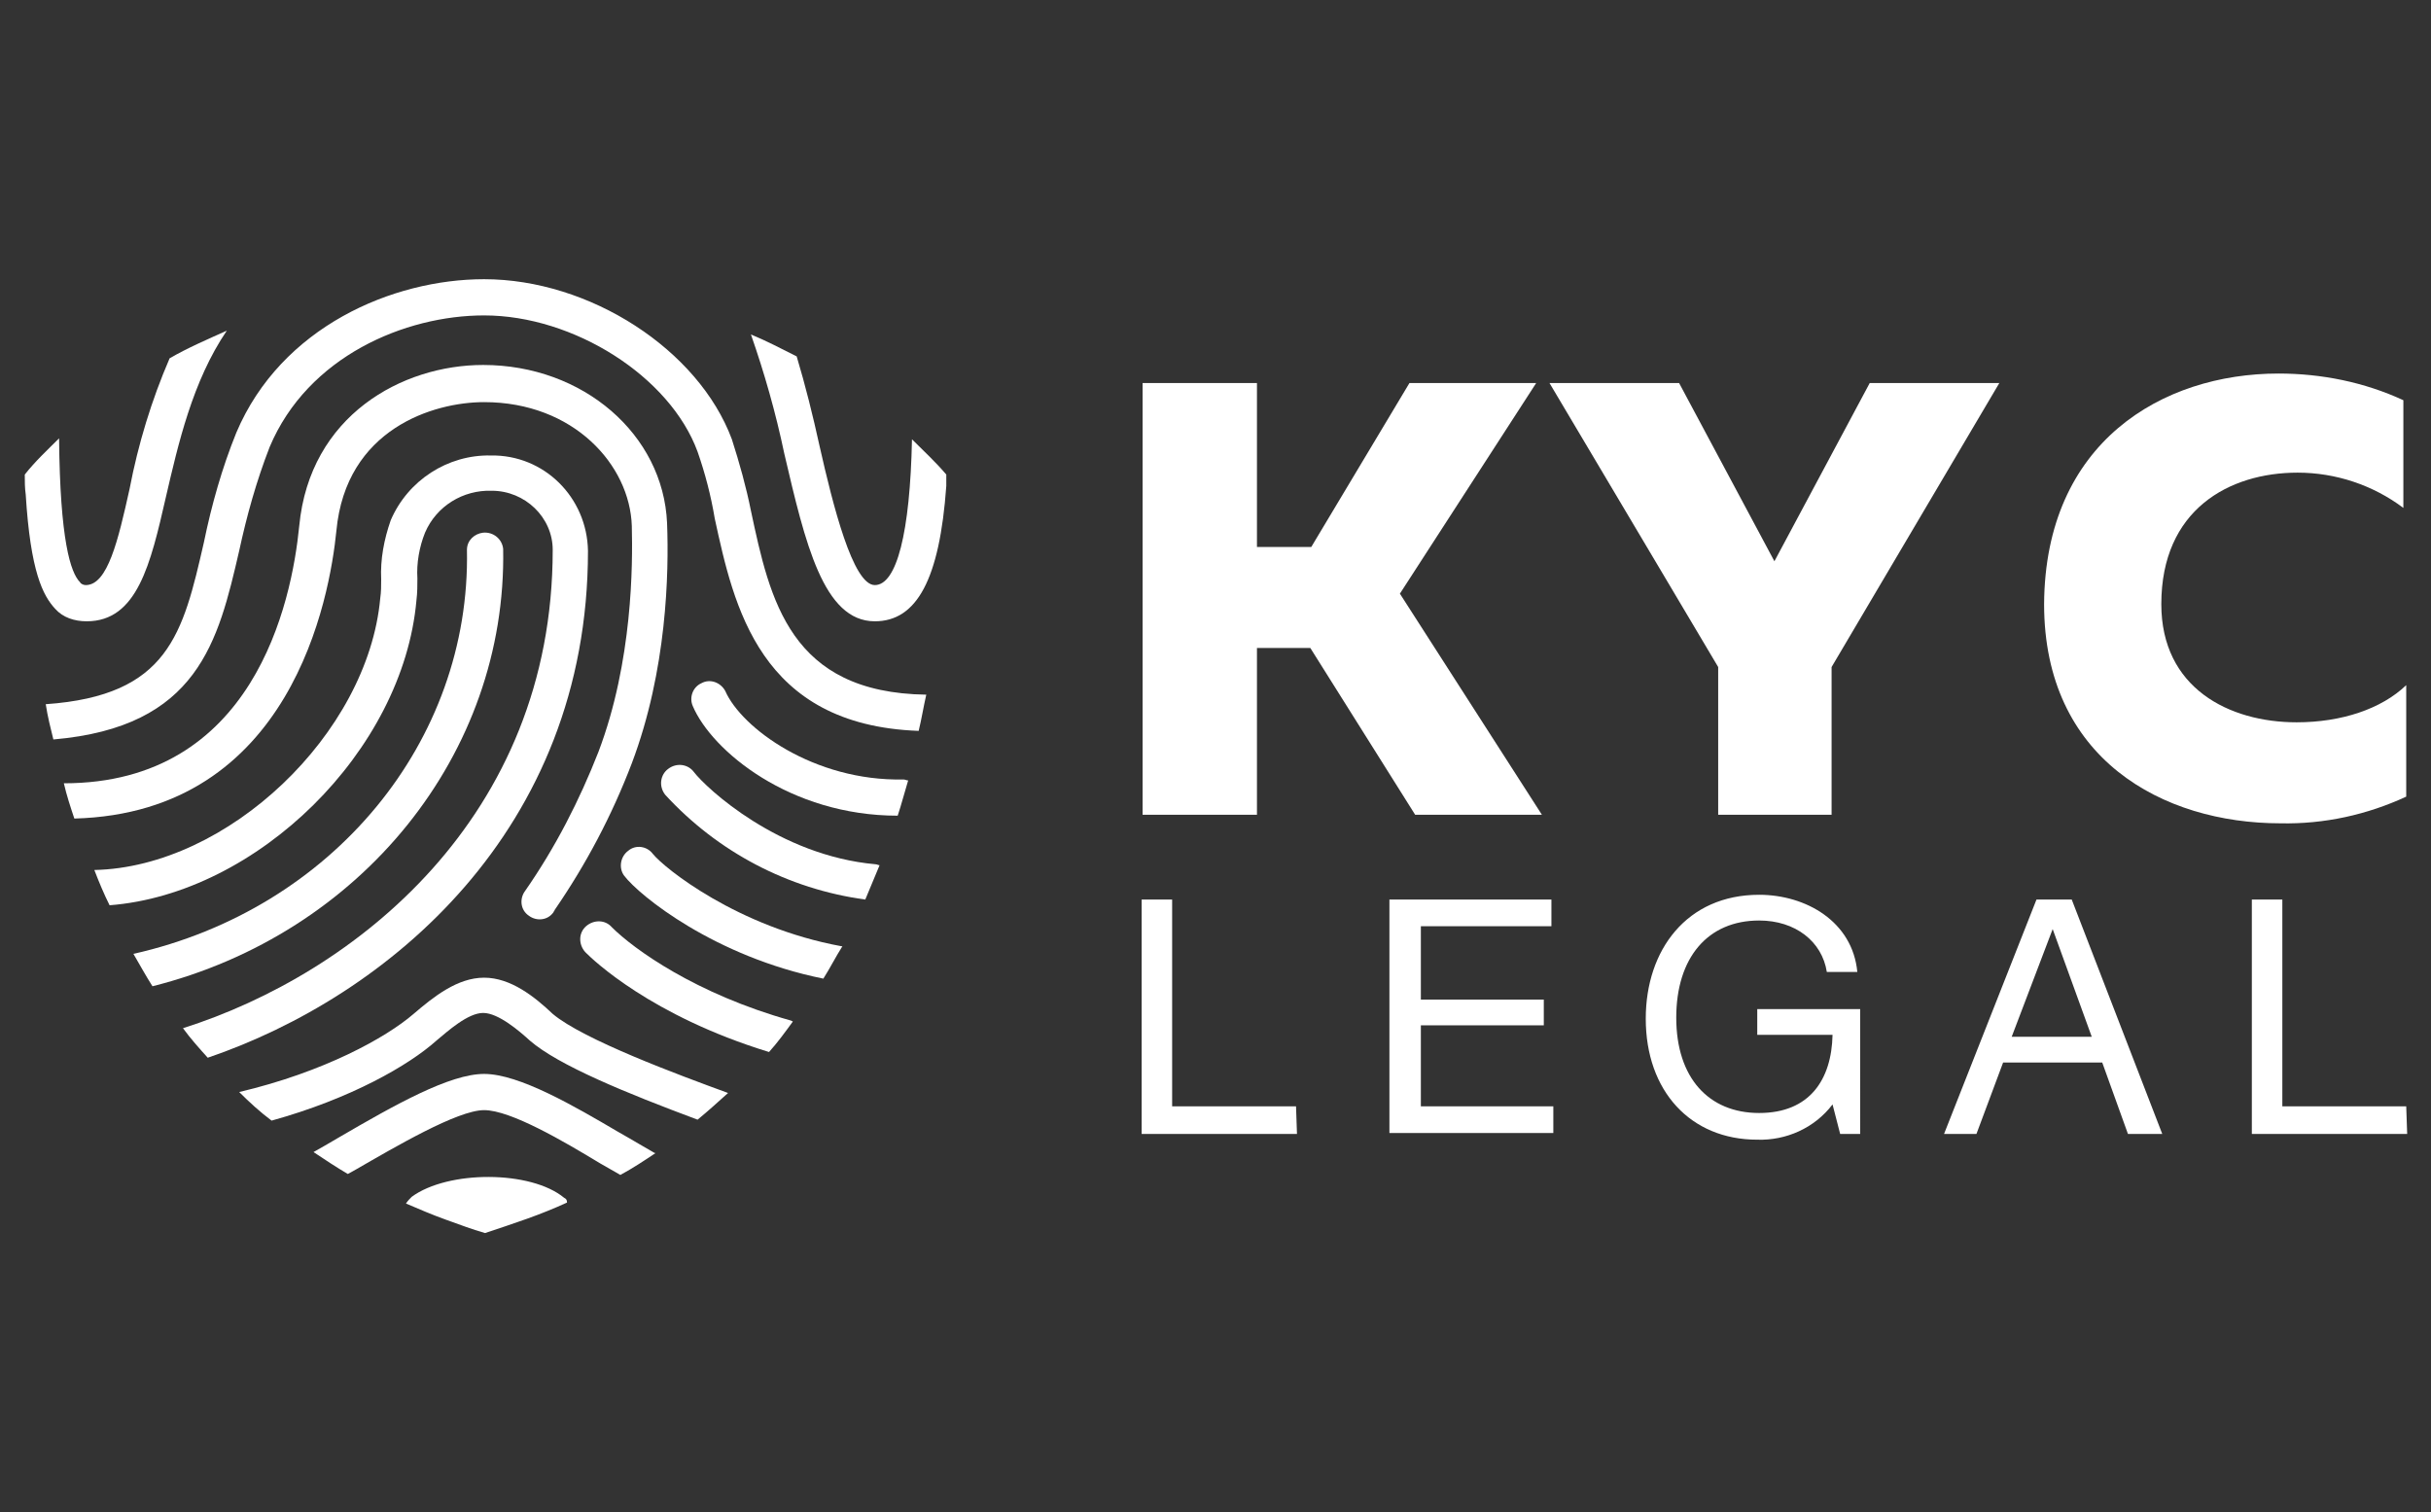 <?xml version="1.0" encoding="utf-8"?>
<!-- Generator: Adobe Illustrator 21.0.0, SVG Export Plug-In . SVG Version: 6.00 Build 0)  -->
<svg version="1.1" id="Слой_1" xmlns="http://www.w3.org/2000/svg" xmlns:xlink="http://www.w3.org/1999/xlink" x="0px" y="0px"
	 viewBox="0 0 255.1 158.7" style="enable-background:new 0 0 255.1 158.7;" xml:space="preserve">
<rect x="0" y="0" width="255.1" height="158.7" fill="#333333" stroke="none"/>
<style type="text/css">
	.st0{fill:#FFFFFF;}
</style>
<title>kyc-logo</title>
<g id="Layer_1">
	<path class="st0" d="M78.8,53.6c-0.5-2.5-1.2-5-2-7.5c-3.5-9.4-14.9-16.8-26-16.8c-9.6,0-21.3,5-26,16.1c-1.5,3.7-2.6,7.6-3.4,11.5
		c-2.2,9.6-3.7,16.1-16.6,17c0.2,1.3,0.5,2.5,0.8,3.7c15.2-1.3,17.3-10.3,19.5-19.8c0.8-3.7,1.8-7.3,3.2-10.9
		c4-9.5,14.2-13.8,22.5-13.8c9.4,0,19.5,6.4,22.4,14.3c0.8,2.3,1.4,4.6,1.8,7c2,9.2,4.7,21.7,21.4,22.3c0.3-1.2,0.5-2.5,0.8-3.8
		C82.9,72.7,80.8,63,78.8,53.6z"/>
	<path class="st0" d="M82.3,47.6c2.2,9.4,4.1,17.6,9.5,17.6c4.4,0,6.8-4.4,7.5-14.2c0-0.4,0-0.8,0-1.2c-1.1-1.3-2.4-2.5-3.6-3.7
		c-0.2,9.8-1.6,15.3-3.9,15.3S87.4,53,86,46.8c-0.7-3.2-1.5-6.4-2.4-9.4c-1.6-0.8-3.1-1.6-4.8-2.3C80.2,39.1,81.4,43.3,82.3,47.6z"
		/>
	<path class="st0" d="M9.1,65.2c5.3,0,6.7-6,8.3-13c1.3-5.6,2.8-12.2,6.4-17.5c-2,0.9-4.1,1.8-6,2.9c-1.9,4.4-3.3,9-4.2,13.7
		c-1.2,5.4-2.3,10.1-4.6,10.1c-0.2,0-0.5-0.1-0.6-0.3c-1-1-2.1-4.4-2.2-15.1c-1.2,1.2-2.5,2.4-3.6,3.8c0,0.7,0,1.4,0.1,2.1
		c0.5,8.1,1.8,10.6,3.1,12C6.6,64.8,7.8,65.2,9.1,65.2z"/>
	<path class="st0" d="M35.3,55.7c1-10.7,10.2-13.5,15.5-13.5c9.4,0,15.3,6.6,15.5,13c0.1,4,0.1,14.2-3.5,23.7
		c-2,5.1-4.5,10-7.7,14.6c-0.6,0.8-0.5,2,0.4,2.6c0.8,0.6,2,0.5,2.6-0.4c0-0.1,0.1-0.1,0.1-0.2c3.3-4.8,6-9.9,8.1-15.4
		c3.7-9.8,3.9-20,3.7-25.2c-0.4-9.3-8.8-16.6-19.3-16.6c-8.5,0-18.2,5.3-19.3,16.9c-0.8,8.1-4.8,27-24.7,27c0.3,1.3,0.7,2.5,1.1,3.7
		C30.6,85.3,34.6,62.7,35.3,55.7z"/>
	<path class="st0" d="M52.8,57.6c-0.1-1-1-1.8-2.1-1.7c-0.9,0.1-1.7,0.8-1.7,1.8c0.4,20.1-14.1,37.7-35,42.4c0.7,1.2,1.3,2.3,2,3.4
		C37.9,98,53.2,79.1,52.8,57.6z"/>
	<path class="st0" d="M76.1,72.5c-0.5-0.9-1.6-1.3-2.5-0.8c-0.9,0.4-1.3,1.5-0.9,2.4c2,4.7,10.2,11.5,21.5,11.5
		c0.4-1.2,0.7-2.4,1.1-3.7c-0.2,0-0.3-0.1-0.5-0.1C85.4,82,77.8,76.4,76.1,72.5z"/>
	<path class="st0" d="M72.8,81c-0.6-0.8-1.8-1-2.7-0.3c-0.8,0.6-1,1.8-0.3,2.7c5.5,6,12.9,9.9,21,11c0.5-1.2,1-2.4,1.5-3.6
		c-0.1,0-0.3-0.1-0.4-0.1C81.7,89.8,74.1,82.7,72.8,81z"/>
	<path class="st0" d="M68.5,89.6c-0.6-0.8-1.8-1-2.6-0.3c-0.8,0.6-1,1.8-0.4,2.6c1.6,2.1,9.5,8.5,20.9,10.8c0.7-1.1,1.3-2.3,2-3.4
		h-0.1C77.4,97.3,69.7,91.1,68.5,89.6z"/>
	<path class="st0" d="M64.2,97.3c-0.7-0.8-1.9-0.8-2.7-0.1s-0.8,1.9-0.1,2.7c0,0,0.1,0.1,0.1,0.1c0.7,0.7,6.8,6.6,19.2,10.4
		c0.9-1,1.7-2.1,2.5-3.2l-0.2-0.1C73,104.3,66.5,99.6,64.2,97.3z"/>
	<path class="st0" d="M61.7,57.8c-0.1-5.6-4.6-10.1-10.2-10c-4.5-0.1-8.7,2.6-10.5,6.8c-0.7,2-1.1,4.1-1,6.2c0,0.7,0,1.3-0.1,2
		C38.6,77,23.9,91,9.9,91.3c0.5,1.3,1,2.5,1.6,3.7C27,93.8,42.3,78.8,43.7,63c0.1-0.8,0.1-1.6,0.1-2.3c-0.1-1.6,0.2-3.3,0.8-4.8
		c1.2-2.8,4-4.5,7-4.4c3.5,0,6.4,2.8,6.4,6.2c0,28.1-20.8,44.5-38.8,50.2c0.8,1.1,1.7,2.1,2.6,3.1C40.6,104.6,61.7,87.2,61.7,57.8z"
		/>
	<path class="st0" d="M50.8,102.6c-2.8,0-5.3,2-7.4,3.8c-2.9,2.5-9.4,6.1-18.3,8.2c1.1,1.1,2.2,2.1,3.4,3c8.3-2.3,14.4-5.8,17.3-8.4
		c1.2-1,3.3-2.9,4.9-2.9s3.8,1.9,4.9,2.9c3,2.6,10.1,5.5,17.6,8.3c1.1-0.9,2.2-1.9,3.2-2.8c-5.2-1.9-15.2-5.6-18.4-8.3
		C56.1,104.6,53.6,102.6,50.8,102.6z"/>
	<path class="st0" d="M64.9,118.8c-4.6-2.7-10.4-6.1-14.1-6.1c-3.6,0-9.3,3.2-15.3,6.7c-1,0.6-1.9,1.1-2.6,1.5
		c1.2,0.8,2.4,1.6,3.6,2.3l0.9-0.5c4-2.3,10.6-6.2,13.4-6.2s8.4,3.3,12.2,5.6l2.1,1.2c1.3-0.7,2.5-1.5,3.7-2.3h-0.1
		C67.8,120.5,66.5,119.7,64.9,118.8z"/>
	<path class="st0" d="M59.2,125.7c-3.5-2.9-12.2-2.9-16-0.1c-0.2,0.2-0.4,0.4-0.6,0.7c1.4,0.6,2.8,1.2,4.2,1.7s2.7,1,4.1,1.4
		c1.5-0.5,3-1,4.4-1.5s2.9-1.1,4.2-1.7C59.5,125.9,59.4,125.8,59.2,125.7z"/>
	<path class="st0" d="M119.9,85.5V40.2h12v17.2h5.7l10.3-17.2h13.3l-14.3,22.1l14.9,23.2h-13.3l-11-17.5h-5.6v17.5H119.9z"/>
	<path class="st0" d="M180.3,85.5V70l-17.7-29.8h13.6l10,18.7l10-18.7h13.6L192.2,70v15.5L180.3,85.5z"/>
	<path class="st0" d="M239.1,39.2c4.5,0,9,0.9,13.1,2.8v11.3c-3.2-2.4-7.1-3.7-11.1-3.7c-7.2,0-14.3,3.9-14.3,13.8
		c0,8.8,7.1,12.4,14.2,12.4c4.7,0,8.9-1.4,11.5-3.9v11.7c-4.1,1.9-8.6,2.9-13.2,2.8c-12.4,0-24.8-6.8-24.8-23
		C214.6,46.4,226.9,39.2,239.1,39.2z"/>
	<path class="st0" d="M136.1,119h-16.3V94.4h3.2v21.7h13L136.1,119z"/>
	<path class="st0" d="M162.9,97.2h-13.8v7.7H162v2.7h-12.9v8.5h13.9v2.8h-17.2V94.4h17V97.2z"/>
	<path class="st0" d="M195.2,119h-2.1l-0.8-3.1c-1.9,2.5-4.9,3.8-7.9,3.7c-7,0-11.7-5.1-11.7-12.7c0-7.2,4.3-13,11.9-13
		c4.9,0,9.8,2.8,10.3,8.1h-3.2c-0.5-3.2-3.3-5.4-7.1-5.4c-5.4,0-8.7,3.9-8.7,10.2s3.4,10,8.7,10s7.6-3.5,7.7-8.2h-7.9v-2.7h10.8
		L195.2,119z"/>
	<path class="st0" d="M226.9,119h-3.6l-2.7-7.5h-10.4l-2.8,7.5H204l9.7-24.6h3.7L226.9,119z M215.4,97.5l-4.3,11.3h8.4L215.4,97.5z"
		/>
	<path class="st0" d="M252.6,119h-16.3V94.4h3.2v21.7h13L252.6,119z"/>
</g>
</svg>
